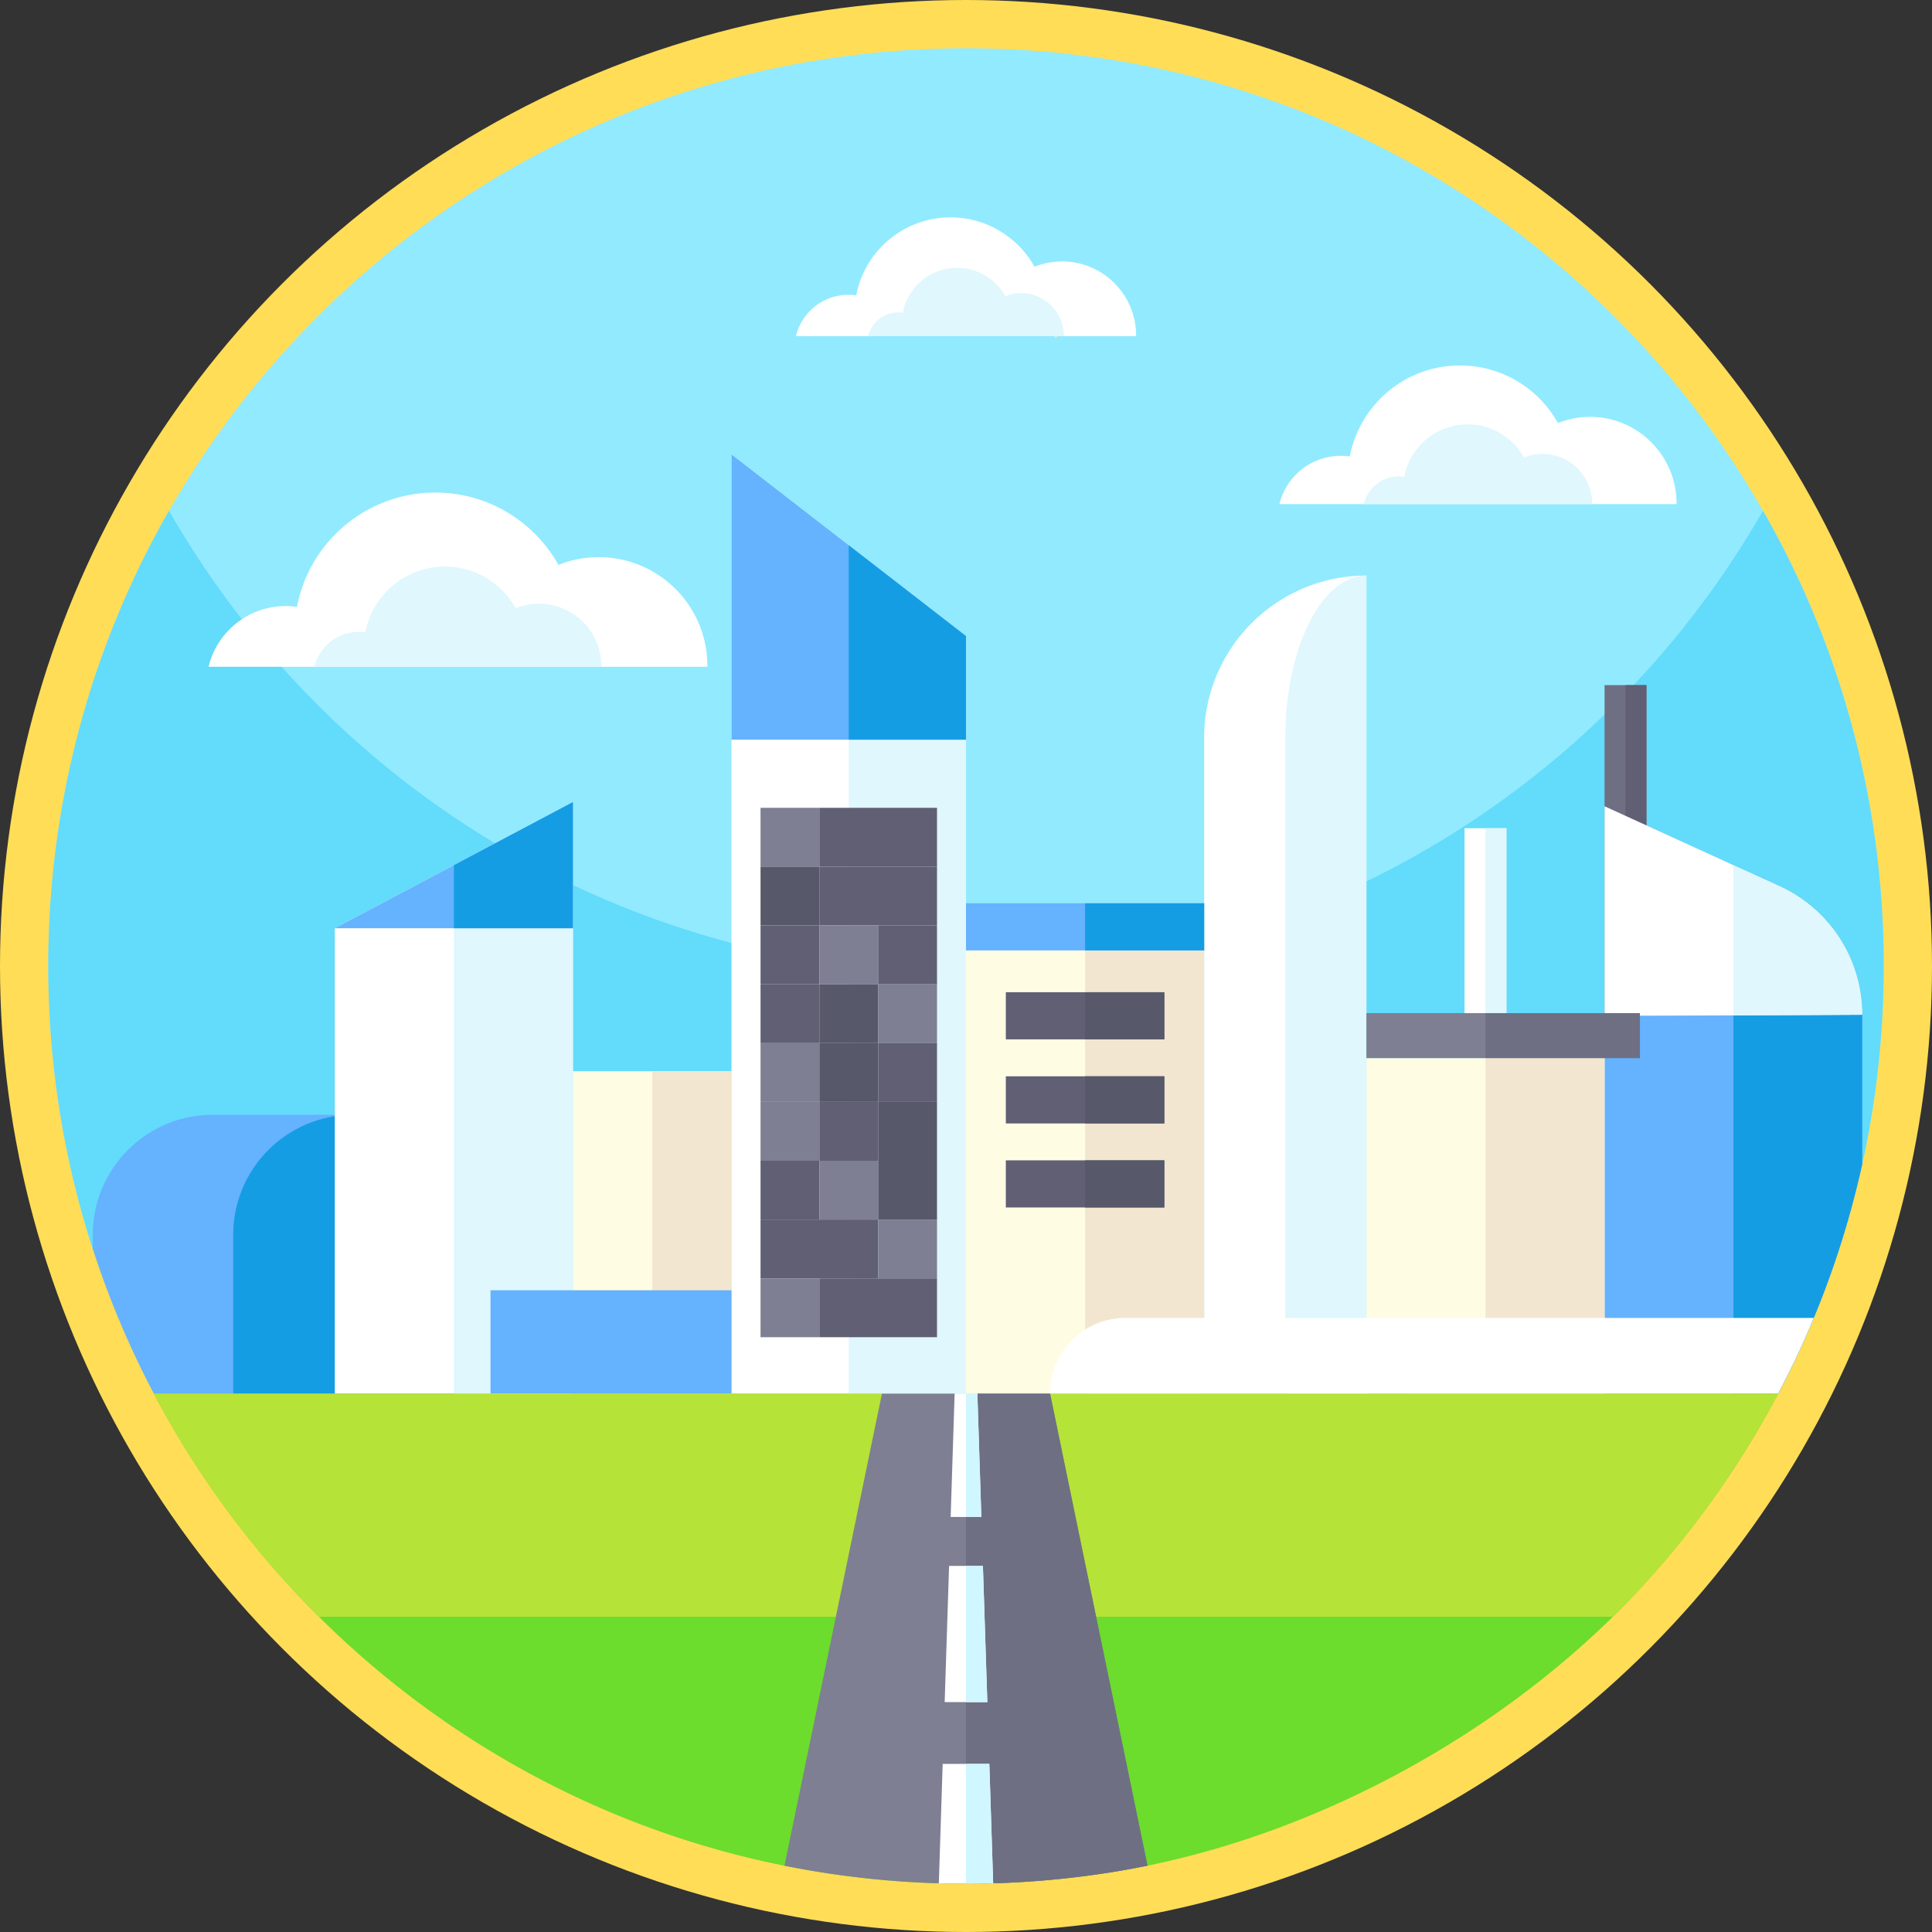 <svg xmlns="http://www.w3.org/2000/svg" width="512" height="512" style="enable-background:new 0 0 512 512" xml:space="preserve"><rect width="100%" height="100%" fill="#333333" stroke="none"/><circle r="256" cx="256" cy="256" fill="#ffdd57"/><g xmlns="http://www.w3.org/2000/svg"><path d="M499.2 256a244.468 244.468 0 0 1-5.7 52.554l-14.221 9.519c-136.487 91.314-313.225 96.34-454.68 12.92l-.01.01a243.714 243.714 0 0 1-3.932-13.462 239.299 239.299 0 0 1-4.313-19.988 239.243 239.243 0 0 1-2.945-24.396A244.207 244.207 0 0 1 12.8 256c0-43.909 11.638-85.092 31.996-120.65C86.71 62.133 165.598 12.8 256 12.8s169.29 49.333 211.204 122.55a241.542 241.542 0 0 1 26.743 70.167A243.729 243.729 0 0 1 499.2 256z" fill="#92eaff" data-original="#92eaff"/><path d="M499.2 256c0 18.04-1.966 35.625-5.7 52.554l-14.221 9.519c-136.487 91.314-313.225 96.34-454.68 12.92a237.768 237.768 0 0 1-3.942-13.452C15.536 297.885 12.8 277.261 12.8 256c0-43.909 11.638-85.092 31.996-120.65C86.71 208.566 165.598 257.9 256 257.9s169.29-49.334 211.204-122.55C487.563 170.908 499.2 212.091 499.2 256z" fill="#63dbfa" data-original="#63dbfa"/><path d="M471.26 369.278a243.578 243.578 0 0 1-36.137 51.224 216.836 216.836 0 0 1-7.714 7.97c-32.234 31.673-76.979 56.487-123.31 65.95-2.309.474-4.617.902-6.926 1.301A244.071 244.071 0 0 1 256 499.2h-.788a244.787 244.787 0 0 1-47.32-4.76c-47.633-9.547-90.212-33.022-123.357-65.968a247.288 247.288 0 0 1-8.721-9.129c-13.68-15.086-25.498-31.892-35.065-50.065z" fill="#6cdc2d" data-original="#6cdc2d"/><path d="M471.26 369.278a243.578 243.578 0 0 1-36.137 51.224 216.836 216.836 0 0 1-7.714 7.97H84.535a247.288 247.288 0 0 1-8.721-9.129c-13.68-15.086-25.498-31.892-35.065-50.065z" fill="#b6e337" data-original="#b6e337"/><path d="M304.099 494.421c-2.309.475-4.617.903-6.926 1.302A244.071 244.071 0 0 1 256 499.2h-.788a244.787 244.787 0 0 1-47.32-4.76l25.84-125.162h44.536z" fill="#7e7f92" data-original="#7e7f92"/><path d="M304.099 494.421c-2.309.475-4.617.903-6.926 1.302A244.071 244.071 0 0 1 256 499.2V369.278h22.268z" fill="#6e6f83" data-original="#6e6f83"/><path d="M263.201 499.106c-2.394.06-4.788.094-7.201.094s-4.807-.034-7.201-.094l1.017-31.653h12.369z" fill="#fff" data-original="#ffffff"/><path d="M263.201 499.106c-2.394.06-4.788.094-7.201.094v-31.747h6.185z" fill="#d0f6ff" data-original="#d0f6ff"/><path d="M256 168.562v200.716h-62.149V120.416l31.065 24.063z" fill="#fff" data-original="#ffffff"/><path d="M256 168.562v200.716h-31.084V144.479z" fill="#dff7fd" data-original="#dff7fd"/><path d="M256 241.009h63.118v128.269H256z" fill="#fffce4" data-original="#fffce4"/><path d="M120.654 295.434v73.844H40.749a240.103 240.103 0 0 1-16.15-38.285v-3.753c0-17.565 14.24-31.806 31.806-31.806z" fill="#65b2fe" data-original="#65b2fe"/><path d="M120.654 295.434v73.844H61.8V327.24c0-17.565 14.24-31.806 31.806-31.806z" fill="#159de4" data-original="#159de4"/><path d="M151.833 212.556v156.722H88.724V245.996l31.559-16.72z" fill="#fff" data-original="#ffffff"/><path d="M151.833 212.556v156.722h-31.55V229.276z" fill="#dff7fd" data-original="#dff7fd"/><path d="M493.5 268.92v39.634a233.597 233.597 0 0 1-2.166 8.987 241.27 241.27 0 0 1-20.073 51.737h-46.037v-155.61l34.143 15.599 12.236 5.586A37.446 37.446 0 0 1 493.5 268.92z" fill="#65b2fe" data-original="#65b2fe"/><path d="M493.5 268.92v39.634a233.597 233.597 0 0 1-2.166 8.987 241.27 241.27 0 0 1-20.073 51.737h-11.894V229.267l12.236 5.586A37.446 37.446 0 0 1 493.5 268.92z" fill="#159de4" data-original="#159de4"/><path d="M425.224 181.567h11.096v87.524h-11.096z" fill="#6e6f83" data-original="#6e6f83"/><path d="M430.772 181.567h5.548v87.524h-5.548z" fill="#605f74" data-original="#605f74"/><path d="M493.5 268.92s-14.896.085-34.133.171c-10.65.038-22.63.076-34.143.104v-55.527l34.143 15.599 12.236 5.586A37.446 37.446 0 0 1 493.5 268.92zM362.111 152.535v216.743h-42.998V195.532c0-23.747 19.251-42.997 42.998-42.997z" fill="#fff" data-original="#ffffff"/><path d="M362.111 152.535v216.743h-21.5V195.532c0-23.747 9.627-42.997 21.5-42.997z" fill="#dff7fd" data-original="#dff7fd"/><path d="M287.556 241.009h31.556v128.269h-31.556z" fill="#f3e6d0" data-original="#f3e6d0"/><path d="M151.835 283.886h42.016v85.392h-42.016z" fill="#fffce4" data-original="#fffce4"/><path d="M172.844 283.886h21.008v85.392h-21.008z" fill="#f3e6d0" data-original="#f3e6d0"/><path d="M362.111 280.41h63.113v88.868h-63.113z" fill="#fffce4" data-original="#fffce4"/><path d="M393.668 280.41h31.556v88.868h-31.556z" fill="#f3e6d0" data-original="#f3e6d0"/><path d="M388.117 219.491h11.096v54.958h-11.096z" fill="#fff" data-original="#ffffff"/><path d="M393.665 219.491h5.548v54.958h-5.548z" fill="#dff7fd" data-original="#dff7fd"/><path d="M362.115 268.492h72.476v11.913h-72.476z" fill="#7e7f92" data-original="#7e7f92"/><path d="M256 168.562v27.455h-62.149v-75.601l31.065 24.063z" fill="#65b2fe" data-original="#65b2fe"/><path d="M279.38 89.455c.19-.494.418-.636.674-.38.266.266.029.39-.674.38z" fill="#f3e6d0" data-original="#f3e6d0"/><path d="M256 168.562v27.455h-31.084v-51.538z" fill="#159de4" data-original="#159de4"/><path d="M129.99 341.93h63.861v27.348h-63.86z" fill="#65b2fe" data-original="#65b2fe"/><path d="M480.666 349.261a237.563 237.563 0 0 1-9.424 20.017H278.268c0-11.049 8.959-20.017 20.017-20.017z" fill="#fff" data-original="#ffffff"/><path d="M493.5 268.92s-14.896.085-34.133.171v-39.824l12.236 5.586A37.446 37.446 0 0 1 493.5 268.92z" fill="#dff7fd" data-original="#dff7fd"/><path d="M151.833 212.556v33.44H88.724l31.559-16.72z" fill="#65b2fe" data-original="#65b2fe"/><path d="M151.833 212.556v33.44h-31.55v-16.72z" fill="#159de4" data-original="#159de4"/><path d="M393.665 268.492h40.926v11.913h-40.926z" fill="#6e6f83" data-original="#6e6f83"/><path d="M260.066 402.003h-8.132l1.055-32.725h6.023zM261.653 451.085h-11.305l1.168-36.102h8.968z" fill="#fff" data-original="#ffffff"/><path d="M260.066 402.003H256v-32.725h3.012zM261.653 451.085H256v-36.102h4.484z" fill="#d0f6ff" data-original="#d0f6ff"/><path d="M187.448 176.695c.001-.087.007-.173.007-.26 0-15.896-12.887-28.783-28.783-28.783-3.777 0-7.38.735-10.684 2.057-6.383-11.434-18.595-19.172-32.621-19.172-18.214 0-33.374 13.044-36.668 30.298a21.203 21.203 0 0 0-3.007-.218c-9.903 0-18.2 6.855-20.417 16.078z" fill="#fff" data-original="#ffffff"/><path d="M159.364 176.695c0-.05.004-.099.004-.15 0-9.14-7.41-16.55-16.551-16.55-2.172 0-4.244.423-6.144 1.183-3.67-6.575-10.693-11.024-18.757-11.024-10.473 0-19.19 7.5-21.086 17.422a12.203 12.203 0 0 0-1.729-.126c-5.694 0-10.465 3.942-11.74 9.246h76.003z" fill="#dff7fd" data-original="#dff7fd"/><path d="M301.078 89.093c0-.06.004-.118.004-.177 0-10.843-8.79-19.634-19.633-19.634-2.577 0-5.034.502-7.288 1.403-4.354-7.8-12.684-13.077-22.252-13.077-12.424 0-22.765 8.897-25.012 20.666a14.447 14.447 0 0 0-2.051-.148c-6.755 0-12.415 4.676-13.927 10.967z" fill="#fff" data-original="#ffffff"/><path d="M281.92 89.093c0-.035.004-.068.004-.102 0-6.235-5.055-11.29-11.29-11.29a11.25 11.25 0 0 0-4.19.807c-2.504-4.485-7.295-7.52-12.796-7.52-7.144 0-13.09 5.115-14.383 11.883a8.24 8.24 0 0 0-9.187 6.22h51.843z" fill="#dff7fd" data-original="#dff7fd"/><path d="M444.292 133.597c0-.07.005-.137.005-.206 0-12.656-10.26-22.915-22.915-22.915-3.007 0-5.875.585-8.506 1.638-5.081-9.103-14.803-15.263-25.97-15.263-14.5 0-26.568 10.385-29.192 24.12a16.853 16.853 0 0 0-2.393-.172c-7.884 0-14.49 5.458-16.255 12.8h105.226z" fill="#fff" data-original="#ffffff"/><path d="M421.934 133.597c0-.04.003-.079.003-.119 0-7.277-5.9-13.176-13.177-13.176-1.729 0-3.378.336-4.89.941-2.923-5.234-8.514-8.776-14.934-8.776-8.338 0-15.278 5.971-16.786 13.87a9.67 9.67 0 0 0-1.377-.1c-4.533 0-8.331 3.138-9.347 7.36z" fill="#dff7fd" data-original="#dff7fd"/><path d="M256 239.375h63.118v12.492H256z" fill="#65b2fe" data-original="#65b2fe"/><path d="M287.559 239.375h31.559v12.492h-31.559z" fill="#159de4" data-original="#159de4"/><path d="M266.555 262.95h42.009v12.492h-42.01z" fill="#605f74" data-original="#605f74"/><path d="M287.559 262.95h21.005v12.492h-21.005z" fill="#58586b" data-original="#58586b"/><path d="M266.555 285.227h42.009v12.492h-42.01z" fill="#605f74" data-original="#605f74"/><path d="M287.559 285.227h21.005v12.492h-21.005z" fill="#58586b" data-original="#58586b"/><path d="M266.555 307.504h42.009v12.493h-42.01z" fill="#605f74" data-original="#605f74"/><path d="M287.559 307.504h21.005v12.493h-21.005z" fill="#58586b" data-original="#58586b"/><path d="M201.55 214.08h15.588v15.588H201.55z" fill="#7e7f92" data-original="#7e7f92"/><path d="M217.14 214.08h15.588v15.588h-15.589zM232.728 214.08h15.588v15.588h-15.588z" fill="#605f74" data-original="#605f74"/><path d="M201.55 229.668h15.588v15.588H201.55z" fill="#58586b" data-original="#58586b"/><g fill="#605f74"><path d="M217.14 229.668h15.588v15.588h-15.589zM232.728 229.668h15.588v15.588h-15.588zM201.55 245.256h15.588v15.589H201.55z" data-original="#605f74"/></g><path d="M217.14 245.256h15.588v15.589h-15.589z" fill="#7e7f92" data-original="#7e7f92"/><path d="M232.728 245.256h15.588v15.589h-15.588zM201.55 260.845h15.588v15.589H201.55z" fill="#605f74" data-original="#605f74"/><path d="M217.14 260.845h15.588v15.589h-15.589z" fill="#58586b" data-original="#58586b"/><path d="M232.728 260.845h15.588v15.589h-15.588zM201.55 276.434h15.588v15.588H201.55z" fill="#7e7f92" data-original="#7e7f92"/><path d="M217.14 276.434h15.588v15.588h-15.589z" fill="#58586b" data-original="#58586b"/><path d="M232.728 276.434h15.588v15.588h-15.588z" fill="#605f74" data-original="#605f74"/><path d="M201.55 292.022h15.588v15.589H201.55z" fill="#7e7f92" data-original="#7e7f92"/><path d="M217.14 292.022h15.588v15.589h-15.589z" fill="#605f74" data-original="#605f74"/><path d="M232.728 292.022h15.588v15.589h-15.588z" fill="#58586b" data-original="#58586b"/><path d="M201.55 307.612h15.588V323.2H201.55z" fill="#605f74" data-original="#605f74"/><path d="M217.14 307.612h15.588V323.2h-15.589z" fill="#7e7f92" data-original="#7e7f92"/><path d="M232.728 307.612h15.588V323.2h-15.588z" fill="#58586b" data-original="#58586b"/><path d="M201.55 323.2h15.588v15.589H201.55zM217.14 323.2h15.588v15.589h-15.589z" fill="#605f74" data-original="#605f74"/><path d="M232.728 323.2h15.588v15.589h-15.588zM201.55 338.789h15.588v15.588H201.55z" fill="#7e7f92" data-original="#7e7f92"/><path d="M217.14 338.789h15.588v15.588h-15.589zM232.728 338.789h15.588v15.588h-15.588z" fill="#605f74" data-original="#605f74"/></g></svg>